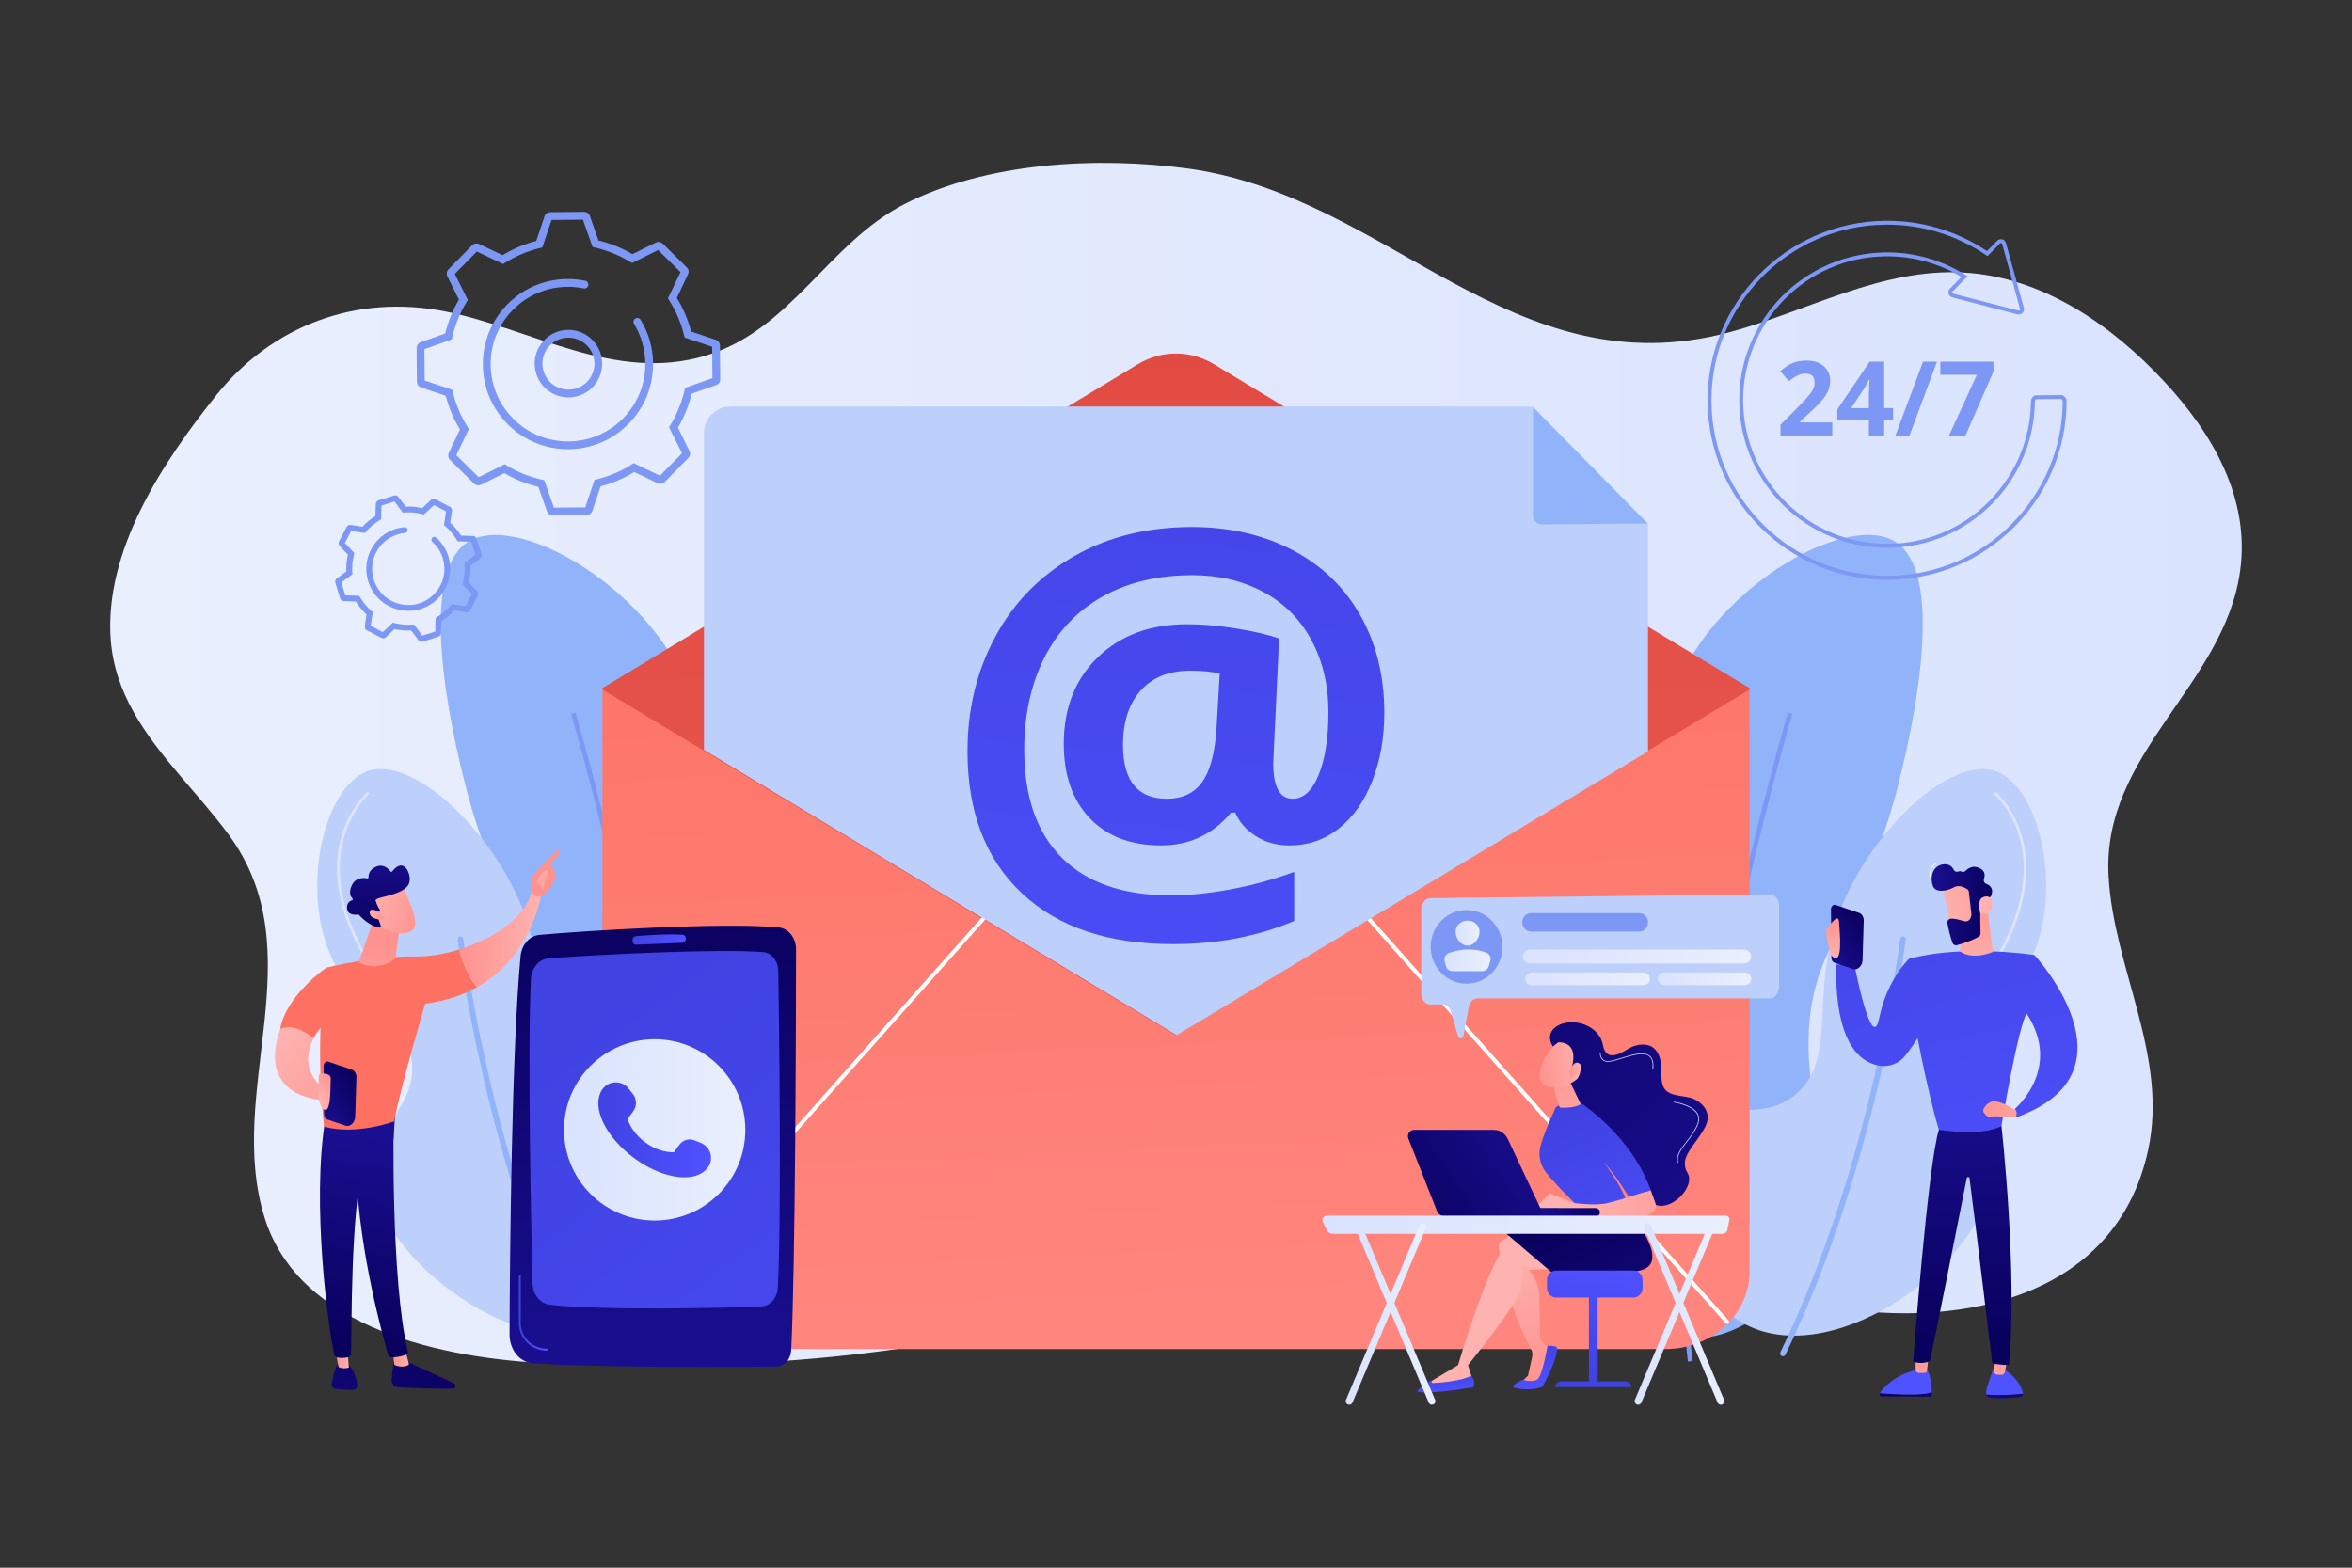 <svg version="1.2" xmlns="http://www.w3.org/2000/svg" viewBox="0 0 2475 1650" width="2475" height="1650">
	<rect x="0" y="0" width="2475" height="1650" fill="#333333" stroke="none"/>
	<title>12084798_20943953-ai</title>
	<defs>
		<linearGradient id="g1" x2="1" gradientUnits="userSpaceOnUse" gradientTransform="matrix(-2243.029,0,0,-1265.758,2359.011,1437.249)">
			<stop offset="0" stop-color="#dae3fe"/>
			<stop offset="1" stop-color="#e9effd"/>
		</linearGradient>
		<linearGradient id="g2" x2="1" gradientUnits="userSpaceOnUse" gradientTransform="matrix(61.776,1467.189,-2437.052,102.611,1426.712,464.717)">
			<stop offset="0" stop-color="#fe7062"/>
			<stop offset="1" stop-color="#ff928e"/>
		</linearGradient>
		<linearGradient id="g3" x2="1" gradientUnits="userSpaceOnUse" gradientTransform="matrix(63.661,1511.961,-2547.701,107.27,1439.215,104.602)">
			<stop offset="0" stop-color="#e1473d"/>
			<stop offset="1" stop-color="#e9605a"/>
		</linearGradient>
		<linearGradient id="g4" x2="1" gradientUnits="userSpaceOnUse" gradientTransform="matrix(597.632,603.35,-376.206,372.641,1418.043,667.694)">
			<stop offset="0" stop-color="#09005d"/>
			<stop offset="1" stop-color="#1a0f91"/>
		</linearGradient>
		<linearGradient id="g5" x2="1" gradientUnits="userSpaceOnUse" gradientTransform="matrix(-35.009,-158.611,66.058,-14.58,1418.643,1506.648)">
			<stop offset="0" stop-color="#ff928e"/>
			<stop offset="1" stop-color="#feb3b1"/>
		</linearGradient>
		<linearGradient id="g6" x2="1" gradientUnits="userSpaceOnUse" gradientTransform="matrix(5.771,50.494,-59.496,6.799,1637.07,1411.293)">
			<stop offset="0" stop-color="#4042e2"/>
			<stop offset="1" stop-color="#4f52ff"/>
		</linearGradient>
		<linearGradient id="g7" x2="1" gradientUnits="userSpaceOnUse" gradientTransform="matrix(-80.172,195.202,-82.606,-33.928,1800.031,1126.707)">
			<stop offset="0" stop-color="#ff928e"/>
			<stop offset="1" stop-color="#feb3b1"/>
		</linearGradient>
		<linearGradient id="g8" x2="1" gradientUnits="userSpaceOnUse" gradientTransform="matrix(102.431,200.343,-261.685,133.794,1673.035,1269.521)">
			<stop offset="0" stop-color="#09005d"/>
			<stop offset="1" stop-color="#1a0f91"/>
		</linearGradient>
		<linearGradient id="g9" x2="1" gradientUnits="userSpaceOnUse" gradientTransform="matrix(2.732,23.909,-105.584,12.067,1523.443,1444.509)">
			<stop offset="0" stop-color="#4042e2"/>
			<stop offset="1" stop-color="#4f52ff"/>
		</linearGradient>
		<linearGradient id="g10" x2="1" gradientUnits="userSpaceOnUse" gradientTransform="matrix(88.051,191.641,-146.855,67.474,1720.685,1142.674)">
			<stop offset="0" stop-color="#4042e2"/>
			<stop offset="1" stop-color="#4f52ff"/>
		</linearGradient>
		<linearGradient id="g11" x2="1" gradientUnits="userSpaceOnUse" gradientTransform="matrix(39.561,96.883,-68.189,27.844,1650.282,1109.283)">
			<stop offset="0" stop-color="#ff928e"/>
			<stop offset="1" stop-color="#feb3b1"/>
		</linearGradient>
		<linearGradient id="g12" x2="1" gradientUnits="userSpaceOnUse" gradientTransform="matrix(51.984,-5.401,5.647,54.351,1614.637,1092.517)">
			<stop offset="0" stop-color="#ff928e"/>
			<stop offset="1" stop-color="#feb3b1"/>
		</linearGradient>
		<linearGradient id="g13" x2="1" gradientUnits="userSpaceOnUse" gradientTransform="matrix(639.405,645.523,-457.131,452.798,1336.094,710.809)">
			<stop offset="0" stop-color="#09005d"/>
			<stop offset="1" stop-color="#1a0f91"/>
		</linearGradient>
		<linearGradient id="g14" x2="1" gradientUnits="userSpaceOnUse" gradientTransform="matrix(14.478,-1.504,1.726,16.61,1649.632,1118.258)">
			<stop offset="0" stop-color="#ff928e"/>
			<stop offset="1" stop-color="#feb3b1"/>
		</linearGradient>
		<linearGradient id="g15" x2="1" gradientUnits="userSpaceOnUse" gradientTransform="matrix(-160.787,-14.307,4.039,-45.393,1815.089,1293.776)">
			<stop offset="0" stop-color="#ff928e"/>
			<stop offset="1" stop-color="#feb3b1"/>
		</linearGradient>
		<linearGradient id="g16" x2="1" gradientUnits="userSpaceOnUse" gradientTransform="matrix(19.73,-124.109,30.754,4.889,1141.193,1369.476)">
			<stop offset="0" stop-color="#4042e2"/>
			<stop offset="1" stop-color="#4f52ff"/>
		</linearGradient>
		<linearGradient id="g17" x2="1" gradientUnits="userSpaceOnUse" gradientTransform="matrix(20.694,-130.174,585.814,93.13,1676.388,1453.988)">
			<stop offset="0" stop-color="#4042e2"/>
			<stop offset="1" stop-color="#4f52ff"/>
		</linearGradient>
		<linearGradient id="g18" x2="1" gradientUnits="userSpaceOnUse" gradientTransform="matrix(21.093,-132.682,325.785,51.792,1654.894,1458.286)">
			<stop offset="0" stop-color="#4042e2"/>
			<stop offset="1" stop-color="#4f52ff"/>
		</linearGradient>
		<linearGradient id="g19" x2="1" gradientUnits="userSpaceOnUse" gradientTransform="matrix(-83.422,27.361,-10.592,-32.294,1701.655,1259.434)">
			<stop offset="0" stop-color="#09005d"/>
			<stop offset="1" stop-color="#1a0f91"/>
		</linearGradient>
		<linearGradient id="g20" x2="1" gradientUnits="userSpaceOnUse" gradientTransform="matrix(145.998,-100.576,147.781,214.522,1439.193,1247.831)">
			<stop offset="0" stop-color="#09005d"/>
			<stop offset="1" stop-color="#1a0f91"/>
		</linearGradient>
		<linearGradient id="g21" x2="1" gradientUnits="userSpaceOnUse" gradientTransform="matrix(428.421,0,0,19.04,1391.502,1279.511)">
			<stop offset="0" stop-color="#dae3fe"/>
			<stop offset="1" stop-color="#e9effd"/>
		</linearGradient>
		<linearGradient id="g22" x2="1" gradientUnits="userSpaceOnUse" gradientTransform="matrix(84.573,0,0,191.174,1416.109,1287.347)">
			<stop offset="0" stop-color="#dae3fe"/>
			<stop offset="1" stop-color="#e9effd"/>
		</linearGradient>
		<linearGradient id="g23" x2="1" gradientUnits="userSpaceOnUse" gradientTransform="matrix(84.573,0,0,191.174,1425.875,1287.346)">
			<stop offset="0" stop-color="#dae3fe"/>
			<stop offset="1" stop-color="#e9effd"/>
		</linearGradient>
		<linearGradient id="g24" x2="1" gradientUnits="userSpaceOnUse" gradientTransform="matrix(84.573,0,0,191.174,1720.146,1287.347)">
			<stop offset="0" stop-color="#dae3fe"/>
			<stop offset="1" stop-color="#e9effd"/>
		</linearGradient>
		<linearGradient id="g25" x2="1" gradientUnits="userSpaceOnUse" gradientTransform="matrix(84.573,0,0,191.174,1729.911,1287.346)">
			<stop offset="0" stop-color="#dae3fe"/>
			<stop offset="1" stop-color="#e9effd"/>
		</linearGradient>
		<clipPath clipPathUnits="userSpaceOnUse" id="cp1">
			<path d="m684.02 755l554.24 334.55 522.62-314.78v-487.35h-1033.34z"/>
		</clipPath>
		<linearGradient id="g26" x2="1" gradientUnits="userSpaceOnUse" gradientTransform="matrix(-113.694,1190.45,-1172.237,-111.955,1527.152,261.245)">
			<stop offset="0" stop-color="#4042e2"/>
			<stop offset="1" stop-color="#4f52ff"/>
		</linearGradient>
		<linearGradient id="g27" x2="1" gradientUnits="userSpaceOnUse" gradientTransform="matrix(156.875,656.311,-551.224,131.756,1983.982,749.693)">
			<stop offset="0" stop-color="#4042e2"/>
			<stop offset="1" stop-color="#4f52ff"/>
		</linearGradient>
		<linearGradient id="g28" x2="1" gradientUnits="userSpaceOnUse" gradientTransform="matrix(2.402,-72.054,96.707,3.224,2093.759,1588.661)">
			<stop offset="0" stop-color="#4042e2"/>
			<stop offset="1" stop-color="#4f52ff"/>
		</linearGradient>
		<linearGradient id="g29" x2="1" gradientUnits="userSpaceOnUse" gradientTransform="matrix(-152.197,119.506,-93.528,-119.113,2193.953,1405.588)">
			<stop offset="0" stop-color="#09005d"/>
			<stop offset="1" stop-color="#1a0f91"/>
		</linearGradient>
		<linearGradient id="g30" x2="1" gradientUnits="userSpaceOnUse" gradientTransform="matrix(8.18,71.389,-57.328,6.569,2087.057,1408.922)">
			<stop offset="0" stop-color="#ff928e"/>
			<stop offset="1" stop-color="#feb3b1"/>
		</linearGradient>
		<linearGradient id="g31" x2="1" gradientUnits="userSpaceOnUse" gradientTransform="matrix(143.087,112.352,-92.004,117.173,1968.195,1441.017)">
			<stop offset="0" stop-color="#09005d"/>
			<stop offset="1" stop-color="#1a0f91"/>
		</linearGradient>
		<linearGradient id="g32" x2="1" gradientUnits="userSpaceOnUse" gradientTransform="matrix(-2.514,-75.431,158.685,-5.29,2018.545,1641.396)">
			<stop offset="0" stop-color="#4042e2"/>
			<stop offset="1" stop-color="#4f52ff"/>
		</linearGradient>
		<linearGradient id="g33" x2="1" gradientUnits="userSpaceOnUse" gradientTransform="matrix(7.474,65.225,-43.896,5.03,2001.238,1419.174)">
			<stop offset="0" stop-color="#ff928e"/>
			<stop offset="1" stop-color="#feb3b1"/>
		</linearGradient>
		<linearGradient id="g34" x2="1" gradientUnits="userSpaceOnUse" gradientTransform="matrix(-8.813,-276.136,116.513,-3.719,2377.599,1404.88)">
			<stop offset="0" stop-color="#09005d"/>
			<stop offset="1" stop-color="#1a0f91"/>
		</linearGradient>
		<linearGradient id="g35" x2="1" gradientUnits="userSpaceOnUse" gradientTransform="matrix(151.665,634.515,-460.06,109.966,2144.881,716.164)">
			<stop offset="0" stop-color="#4042e2"/>
			<stop offset="1" stop-color="#4f52ff"/>
		</linearGradient>
		<linearGradient id="g36" x2="1" gradientUnits="userSpaceOnUse" gradientTransform="matrix(-2.016,90.055,-48.873,-1.094,2139.931,938.456)">
			<stop offset="0" stop-color="#ff928e"/>
			<stop offset="1" stop-color="#feb3b1"/>
		</linearGradient>
		<linearGradient id="g37" x2="1" gradientUnits="userSpaceOnUse" gradientTransform="matrix(153.968,644.151,-331.525,79.243,2298.446,675.343)">
			<stop offset="0" stop-color="#4042e2"/>
			<stop offset="1" stop-color="#4f52ff"/>
		</linearGradient>
		<linearGradient id="g38" x2="1" gradientUnits="userSpaceOnUse" gradientTransform="matrix(72.977,62.334,-47.525,55.64,2079.601,1158.232)">
			<stop offset="0" stop-color="#ff928e"/>
			<stop offset="1" stop-color="#feb3b1"/>
		</linearGradient>
		<linearGradient id="g39" x2="1" gradientUnits="userSpaceOnUse" gradientTransform="matrix(-47.577,35.526,-45.312,-60.682,1985.954,999.011)">
			<stop offset="0" stop-color="#09005d"/>
			<stop offset="1" stop-color="#1a0f91"/>
		</linearGradient>
		<linearGradient id="g40" x2="1" gradientUnits="userSpaceOnUse" gradientTransform="matrix(2.618,42.541,-14.435,.888,1989.033,962.435)">
			<stop offset="0" stop-color="#ff928e"/>
			<stop offset="1" stop-color="#feb3b1"/>
		</linearGradient>
		<linearGradient id="g41" x2="1" gradientUnits="userSpaceOnUse" gradientTransform="matrix(-116.022,30.08,-43.415,-167.457,2158.803,964.967)">
			<stop offset="0" stop-color="#ff928e"/>
			<stop offset="1" stop-color="#feb3b1"/>
		</linearGradient>
		<linearGradient id="g42" x2="1" gradientUnits="userSpaceOnUse" gradientTransform="matrix(-64.382,-10.389,13.52,-83.787,2100.02,915.779)">
			<stop offset="0" stop-color="#09005d"/>
			<stop offset="1" stop-color="#1a0f91"/>
		</linearGradient>
		<linearGradient id="g43" x2="1" gradientUnits="userSpaceOnUse" gradientTransform="matrix(-48.55,-69.082,74.552,-52.394,2149.998,1011.402)">
			<stop offset="0" stop-color="#ff928e"/>
			<stop offset="1" stop-color="#feb3b1"/>
		</linearGradient>
		<linearGradient id="g44" x2="1" gradientUnits="userSpaceOnUse" gradientTransform="matrix(25.232,0,0,26.4,1531.71,968.931)">
			<stop offset="0" stop-color="#dae3fe"/>
			<stop offset="1" stop-color="#e9effd"/>
		</linearGradient>
		<linearGradient id="g45" x2="1" gradientUnits="userSpaceOnUse" gradientTransform="matrix(48.644,0,0,22.801,1519.937,999.354)">
			<stop offset="0" stop-color="#dae3fe"/>
			<stop offset="1" stop-color="#e9effd"/>
		</linearGradient>
		<linearGradient id="g46" x2="1" gradientUnits="userSpaceOnUse" gradientTransform="matrix(240.175,0,0,14.662,1602.497,999.353)">
			<stop offset="0" stop-color="#dae3fe"/>
			<stop offset="1" stop-color="#e9effd"/>
		</linearGradient>
		<linearGradient id="g47" x2="1" gradientUnits="userSpaceOnUse" gradientTransform="matrix(131.228,0,0,13.328,1604.956,1023.531)">
			<stop offset="0" stop-color="#dae3fe"/>
			<stop offset="1" stop-color="#e9effd"/>
		</linearGradient>
		<linearGradient id="g48" x2="1" gradientUnits="userSpaceOnUse" gradientTransform="matrix(98.421,0,0,13.328,1744.386,1023.531)">
			<stop offset="0" stop-color="#dae3fe"/>
			<stop offset="1" stop-color="#e9effd"/>
		</linearGradient>
		<linearGradient id="g49" x2="1" gradientUnits="userSpaceOnUse" gradientTransform="matrix(2.006,527.342,-344.128,1.309,1044.438,926.409)">
			<stop offset="0" stop-color="#09005d"/>
			<stop offset="1" stop-color="#1a0f91"/>
		</linearGradient>
		<linearGradient id="g50" x2="1" gradientUnits="userSpaceOnUse" gradientTransform="matrix(640.284,857.481,-818.058,610.847,342.673,1272.259)">
			<stop offset="0" stop-color="#4042e2"/>
			<stop offset="1" stop-color="#4f52ff"/>
		</linearGradient>
		<linearGradient id="g51" x2="1" gradientUnits="userSpaceOnUse" gradientTransform="matrix(56.189,0,0,10.874,665.572,983.461)">
			<stop offset="0" stop-color="#4042e2"/>
			<stop offset="1" stop-color="#4f52ff"/>
		</linearGradient>
		<linearGradient id="g52" x2="1" gradientUnits="userSpaceOnUse" gradientTransform="matrix(190.808,0,0,190.808,593.477,1093.761)">
			<stop offset="0" stop-color="#dae3fe"/>
			<stop offset="1" stop-color="#e9effd"/>
		</linearGradient>
		<linearGradient id="g53" x2="1" gradientUnits="userSpaceOnUse" gradientTransform="matrix(118.65,0,0,99.885,629.557,1139.222)">
			<stop offset="0" stop-color="#4042e2"/>
			<stop offset="1" stop-color="#4f52ff"/>
		</linearGradient>
		<linearGradient id="g54" x2="1" gradientUnits="userSpaceOnUse" gradientTransform="matrix(30.389,0,0,79.963,545.988,1341.677)">
			<stop offset="0" stop-color="#4042e2"/>
			<stop offset="1" stop-color="#4f52ff"/>
		</linearGradient>
		<linearGradient id="g55" x2="1" gradientUnits="userSpaceOnUse" gradientTransform="matrix(-296.608,322.626,-493.502,-453.703,511.781,1398.107)">
			<stop offset="0" stop-color="#09005d"/>
			<stop offset="1" stop-color="#1a0f91"/>
		</linearGradient>
		<linearGradient id="g56" x2="1" gradientUnits="userSpaceOnUse" gradientTransform="matrix(16.926,0,0,17.163,413.449,1421.21)">
			<stop offset="0" stop-color="#ff928e"/>
			<stop offset="1" stop-color="#feb3b1"/>
		</linearGradient>
		<linearGradient id="g57" x2="1" gradientUnits="userSpaceOnUse" gradientTransform="matrix(38.744,-225.086,84.06,14.469,-212.506,1318.664)">
			<stop offset="0" stop-color="#09005d"/>
			<stop offset="1" stop-color="#1a0f91"/>
		</linearGradient>
		<linearGradient id="g58" x2="1" gradientUnits="userSpaceOnUse" gradientTransform="matrix(-251.737,273.82,-300.158,-275.952,469.71,1361.177)">
			<stop offset="0" stop-color="#09005d"/>
			<stop offset="1" stop-color="#1a0f91"/>
		</linearGradient>
		<linearGradient id="g59" x2="1" gradientUnits="userSpaceOnUse" gradientTransform="matrix(14.614,0,0,22.46,352.448,1417.693)">
			<stop offset="0" stop-color="#ff928e"/>
			<stop offset="1" stop-color="#feb3b1"/>
		</linearGradient>
		<linearGradient id="g60" x2="1" gradientUnits="userSpaceOnUse" gradientTransform="matrix(37.894,-220.145,61.099,10.517,-82.879,1337.92)">
			<stop offset="0" stop-color="#09005d"/>
			<stop offset="1" stop-color="#1a0f91"/>
		</linearGradient>
		<linearGradient id="g61" x2="1" gradientUnits="userSpaceOnUse" gradientTransform="matrix(-152.492,281.688,-181.539,-98.276,318.147,1576.731)">
			<stop offset="0" stop-color="#fe7062"/>
			<stop offset="1" stop-color="#ff928e"/>
		</linearGradient>
		<linearGradient id="g62" x2="1" gradientUnits="userSpaceOnUse" gradientTransform="matrix(86.471,0,0,101.566,483.099,937.435)">
			<stop offset="0" stop-color="#ff928e"/>
			<stop offset="1" stop-color="#feb3b1"/>
		</linearGradient>
		<linearGradient id="g63" x2="1" gradientUnits="userSpaceOnUse" gradientTransform="matrix(-60.931,138.631,-58.723,-25.81,504.283,957.629)">
			<stop offset="0" stop-color="#ff928e"/>
			<stop offset="1" stop-color="#feb3b1"/>
		</linearGradient>
		<linearGradient id="g64" x2="1" gradientUnits="userSpaceOnUse" gradientTransform="matrix(164.881,-188.436,133.685,116.974,454.154,1027.724)">
			<stop offset="0" stop-color="#ff928e"/>
			<stop offset="1" stop-color="#feb3b1"/>
		</linearGradient>
		<linearGradient id="g65" x2="1" gradientUnits="userSpaceOnUse" gradientTransform="matrix(-174.403,322.162,-205.271,-111.124,122.496,1549.067)">
			<stop offset="0" stop-color="#fe7062"/>
			<stop offset="1" stop-color="#ff928e"/>
		</linearGradient>
		<linearGradient id="g66" x2="1" gradientUnits="userSpaceOnUse" gradientTransform="matrix(-18.644,140.864,-105.471,-13.959,427.531,995.733)">
			<stop offset="0" stop-color="#ff928e"/>
			<stop offset="1" stop-color="#feb3b1"/>
		</linearGradient>
		<linearGradient id="g67" x2="1" gradientUnits="userSpaceOnUse" gradientTransform="matrix(-69.024,-24.924,21.392,-59.242,433.353,1012.83)">
			<stop offset="0" stop-color="#ff928e"/>
			<stop offset="1" stop-color="#feb3b1"/>
		</linearGradient>
		<linearGradient id="g68" x2="1" gradientUnits="userSpaceOnUse" gradientTransform="matrix(-0.853,-90.953,92.382,-0.867,367.903,985.936)">
			<stop offset="0" stop-color="#09005d"/>
			<stop offset="1" stop-color="#1a0f91"/>
		</linearGradient>
		<linearGradient id="g69" x2="1" gradientUnits="userSpaceOnUse" gradientTransform="matrix(-17.857,-6.448,3.19,-8.835,399.946,981.205)">
			<stop offset="0" stop-color="#ff928e"/>
			<stop offset="1" stop-color="#feb3b1"/>
		</linearGradient>
		<linearGradient id="g70" x2="1" gradientUnits="userSpaceOnUse" gradientTransform="matrix(-100.862,-80.69,56.954,-71.192,352.604,1227.165)">
			<stop offset="0" stop-color="#ff928e"/>
			<stop offset="1" stop-color="#feb3b1"/>
		</linearGradient>
		<linearGradient id="g71" x2="1" gradientUnits="userSpaceOnUse" gradientTransform="matrix(-47.577,35.526,-45.312,-60.682,399.777,1163.939)">
			<stop offset="0" stop-color="#09005d"/>
			<stop offset="1" stop-color="#1a0f91"/>
		</linearGradient>
		<linearGradient id="g72" x2="1" gradientUnits="userSpaceOnUse" gradientTransform="matrix(-20.925,15.625,-20.124,-26.95,383.052,1178.108)">
			<stop offset="0" stop-color="#ff928e"/>
			<stop offset="1" stop-color="#feb3b1"/>
		</linearGradient>
	</defs>
	<style>
		.s0 { fill: url(#g1) } 
		.s1 { fill: #91b3fa } 
		.s2 { fill: #7d97f4 } 
		.s3 { fill: #bdd0fb } 
		.s4 { fill: #dce5fe } 
		.s5 { fill: #f0f0f0 } 
		.s6 { fill: url(#g2) } 
		.s7 { fill: url(#g3) } 
		.s8 { fill: #ffffff } 
		.s9 { fill: url(#g4) } 
		.s10 { fill: url(#g5) } 
		.s11 { fill: url(#g6) } 
		.s12 { fill: url(#g7) } 
		.s13 { fill: url(#g8) } 
		.s14 { fill: url(#g9) } 
		.s15 { fill: url(#g10) } 
		.s16 { fill: url(#g11) } 
		.s17 { fill: url(#g12) } 
		.s18 { fill: url(#g13) } 
		.s19 { fill: url(#g14) } 
		.s20 { fill: url(#g15) } 
		.s21 { fill: url(#g16) } 
		.s22 { fill: url(#g17) } 
		.s23 { fill: url(#g18) } 
		.s24 { fill: url(#g19) } 
		.s25 { fill: url(#g20) } 
		.s26 { fill: url(#g21) } 
		.s27 { fill: url(#g22) } 
		.s28 { fill: url(#g23) } 
		.s29 { fill: url(#g24) } 
		.s30 { fill: url(#g25) } 
		.s31 { fill: url(#g26) } 
		.s32 { fill: url(#g27) } 
		.s33 { fill: url(#g28) } 
		.s34 { fill: url(#g29) } 
		.s35 { fill: url(#g30) } 
		.s36 { fill: url(#g31) } 
		.s37 { fill: url(#g32) } 
		.s38 { fill: url(#g33) } 
		.s39 { fill: url(#g34) } 
		.s40 { fill: url(#g35) } 
		.s41 { fill: url(#g36) } 
		.s42 { fill: url(#g37) } 
		.s43 { fill: url(#g38) } 
		.s44 { fill: url(#g39) } 
		.s45 { fill: url(#g40) } 
		.s46 { fill: url(#g41) } 
		.s47 { fill: url(#g42) } 
		.s48 { fill: url(#g43) } 
		.s49 { fill: url(#g44) } 
		.s50 { fill: url(#g45) } 
		.s51 { fill: url(#g46) } 
		.s52 { fill: url(#g47) } 
		.s53 { fill: url(#g48) } 
		.s54 { fill: url(#g49) } 
		.s55 { fill: url(#g50) } 
		.s56 { fill: url(#g51) } 
		.s57 { fill: url(#g52) } 
		.s58 { fill: url(#g53) } 
		.s59 { fill: url(#g54) } 
		.s60 { fill: url(#g55) } 
		.s61 { fill: url(#g56) } 
		.s62 { fill: url(#g57) } 
		.s63 { fill: url(#g58) } 
		.s64 { fill: url(#g59) } 
		.s65 { fill: url(#g60) } 
		.s66 { fill: url(#g61) } 
		.s67 { fill: url(#g62) } 
		.s68 { fill: url(#g63) } 
		.s69 { fill: url(#g64) } 
		.s70 { fill: url(#g65) } 
		.s71 { fill: url(#g66) } 
		.s72 { fill: url(#g67) } 
		.s73 { fill: url(#g68) } 
		.s74 { fill: url(#g69) } 
		.s75 { fill: url(#g70) } 
		.s76 { fill: url(#g71) } 
		.s77 { fill: url(#g72) } 
	</style>
	<g id="Illustration">
		<g id="&lt;Group&gt;">
			<path id="&lt;Path&gt;" class="s0" d="m141 750.2c26 46 67.4 84.7 99.3 127.8 92 124.4-3.8 270 38.3 404.1 36.6 116.8 188.8 148.1 300.2 152.9 187.5 8 374.9-4 555.7-54.9 125.5-35.3 251.1-81.5 383.4-84.3 135.2-2.8 262.4 51.4 393 77.1 143.4 28.2 315-2.4 349.6-162.6 21.4-99.2-36.3-190.6-41.7-288.3-7.1-129.3 121.8-200.3 138.5-321.2 10.5-76.3-28.8-144.4-80.1-199.5-54.1-58.2-126.8-109.6-210.3-114.4-87.3-5-165.1 40.8-246.7 62.7-229.2 61.4-359.3-143.6-570.2-172.2-95.1-12.9-212-6.7-298.4 37.5-80.3 41.2-119.2 132.7-209.3 159.5-95.4 28.5-182.6-28.3-273.2-46.5-93.8-18.8-182.5 14.6-241.2 87.7-56.9 70.9-118.4 164.3-111.4 257.9 2.2 28.4 11.4 53.5 24.5 76.7z"/>
			<g id="&lt;Group&gt;">
				<g id="&lt;Group&gt;">
					<path id="&lt;Path&gt;" class="s1" d="m714.8 1406.9c-55.9 11.2-127.3-49.8-150.3-116.4-23.6-68.5 19.8-97.2 19.4-192.3-0.4-108-56.6-124.3-93.7-269.9-8.4-32.9-56.9-223 3.2-258.6 55.6-33 211.8 61.6 239.2 182.6 19.5 86.3-40.8 122.6-17.8 223.1 20.3 88.2 73.4 89.4 93.8 174.5 24.8 103.6-20.3 242.3-93.8 257z"/>
					<path id="&lt;Path&gt;" class="s2" d="m710.8 1433.1c15.1-116.4-14.4-296-41.7-426.1-29.5-140.9-63.1-255.8-63.5-257l-4.6 1.4c0.3 1.1 33.9 115.9 63.4 256.6 27.2 129.8 56.6 308.8 41.6 424.5z"/>
				</g>
				<g id="&lt;Group&gt;">
					<path id="&lt;Path&gt;" class="s3" d="m650.5 1393.9c73.3-38.2 98.4-169.4 56.7-212.1-28.2-28.8-68.6 1.5-107.5-28.3-49.8-38.2-13.2-110-52.3-203.2-33.3-79.2-113.2-154.3-159.8-138.9-48.9 16.1-74.6 135.7-32.9 207.6 27.2 46.8 68.7 49.1 77.7 92.6 10.4 50.5-40.1 73.6-40.3 122.5-0.5 87.9 161.3 210.4 258.4 159.8z"/>
					<path id="&lt;Path&gt;" class="s1" d="m610.9 1427.5q0.6 0 1.3-0.3c1.5-0.7 2.1-2.5 1.4-4-97.3-200.3-125.8-432.7-126.1-435.1-0.2-1.6-1.6-2.8-3.3-2.6-1.6 0.2-2.8 1.7-2.6 3.3 0.3 2.4 28.9 235.8 126.6 437 0.5 1.1 1.6 1.7 2.7 1.7z"/>
					<path id="&lt;Path&gt;" class="s4" d="m411.4 1048.3q0.5 0 0.9-0.3c0.6-0.5 0.7-1.4 0.2-2-30.7-39.4-64.7-98.6-52.4-156.8 7.2-34.7 27.8-52.8 28-53 0.6-0.5 0.6-1.4 0.1-2-0.5-0.6-1.4-0.6-2-0.1-0.9 0.7-21.4 18.9-28.9 54.5-6.9 32.7-3.3 86.9 53 159.2 0.2 0.3 0.7 0.5 1.1 0.5z"/>
					<path id="&lt;Path&gt;" class="s5" d="m657.1 1376.4c0.4 0 0.9-0.2 1.1-0.6 47.2-68.8 63.3-122 47.8-158.1-13.7-32-48.4-38-48.7-38.1-0.8-0.1-1.5 0.4-1.6 1.2-0.2 0.8 0.4 1.5 1.1 1.7 0.4 0 33.5 5.8 46.6 36.4 15 35.1-1 87.3-47.5 155.3-0.5 0.6-0.3 1.5 0.4 2q0.3 0.2 0.8 0.2z"/>
				</g>
			</g>
			<g id="&lt;Group&gt;">
				<g id="&lt;Group&gt;">
					<path id="&lt;Path&gt;" class="s1" d="m1772.2 1406.9c55.9 11.2 127.3-49.8 150.3-116.4 23.7-68.5-19.7-97.2-19.4-192.3 0.4-108 56.6-124.3 93.8-269.9 8.3-32.9 56.9-223-3.3-258.6-55.6-33-211.8 61.6-239.2 182.6-19.5 86.3 40.8 122.6 17.8 223.1-20.2 88.2-73.4 89.4-93.8 174.5-24.7 103.6 20.4 242.3 93.8 257z"/>
					<path id="&lt;Path&gt;" class="s2" d="m1776.2 1433.1c-15-116.4 14.4-296 41.7-426.1 29.6-140.9 63.1-255.8 63.5-257l4.6 1.4c-0.3 1.1-33.8 115.9-63.4 256.6-27.2 129.8-56.5 308.8-41.5 424.5z"/>
				</g>
				<g id="&lt;Group&gt;">
					<path id="&lt;Path&gt;" class="s3" d="m1836.6 1393.9c-73.4-38.2-98.5-169.4-56.8-212.1 28.2-28.8 68.6 1.5 107.6-28.3 49.7-38.2 13.1-110 52.2-203.2 33.3-79.2 113.2-154.3 159.8-138.9 48.9 16.1 74.6 135.7 32.9 207.6-27.1 46.8-68.7 49.1-77.7 92.6-10.4 50.5 40.1 73.6 40.4 122.5 0.5 87.9-161.4 210.4-258.4 159.8z"/>
					<path id="&lt;Path&gt;" class="s1" d="m1876.2 1427.5q-0.7 0-1.3-0.3c-1.5-0.7-2.1-2.5-1.4-4 97.2-200.3 125.7-432.7 126-435.1 0.2-1.6 1.7-2.8 3.3-2.6 1.6 0.2 2.8 1.7 2.6 3.3-0.3 2.4-28.9 235.8-126.6 437-0.5 1.1-1.5 1.7-2.6 1.7z"/>
					<path id="&lt;Path&gt;" class="s4" d="m2075.6 1048.3q-0.4 0-0.8-0.3c-0.7-0.5-0.8-1.4-0.3-2 30.7-39.4 64.7-98.6 52.5-156.8-7.3-34.7-27.8-52.8-28.1-53-0.5-0.5-0.6-1.4-0.1-2 0.5-0.6 1.4-0.6 2-0.1 0.9 0.7 21.5 18.9 29 54.5 6.9 32.7 3.2 86.9-53 159.2-0.3 0.3-0.7 0.5-1.2 0.5z"/>
					<path id="&lt;Path&gt;" class="s5" d="m1830 1376.4c-0.5 0-0.9-0.2-1.2-0.6-47.2-68.8-63.3-122-47.8-158.1 13.7-32 48.4-38 48.7-38.1 0.8-0.1 1.5 0.4 1.7 1.2 0.1 0.8-0.4 1.5-1.2 1.7-0.3 0-33.5 5.8-46.6 36.4-15 35.1 1 87.3 47.5 155.3 0.5 0.6 0.3 1.5-0.3 2q-0.4 0.2-0.8 0.2z"/>
				</g>
			</g>
			<g id="&lt;Group&gt;">
				<path id="&lt;Path&gt;" class="s6" d="m633.9 724.7v613.4c0 45.2 39.7 81.8 88.6 81.8h1030c48.9 0 88.6-36.6 88.6-81.8v-613.4z"/>
				<path id="&lt;Path&gt;" class="s7" d="m1539.9 542.1l-261.8-158.4c-25.5-15.5-55.7-15.5-81.2-0.1l-261.8 158.4-302.4 183 302.4 182.4 302.4 182.5 302.4-182.7 302.4-182.2z"/>
				<g id="&lt;Group&gt;" style="mix-blend-mode: soft-light">
					<g id="&lt;Group&gt;">
						<path id="&lt;Path&gt;" class="s8" d="m657.6 1393.4c-0.5 0-1-0.2-1.4-0.6-0.9-0.7-1-2.1-0.2-3l377.2-424.3c0.7-0.9 2.1-1 3-0.2 0.8 0.8 0.9 2.1 0.1 3l-377.2 424.4c-0.4 0.4-1 0.7-1.5 0.7z"/>
					</g>
					<g id="&lt;Group&gt;">
						<path id="&lt;Path&gt;" class="s8" d="m1817.4 1393.4c-0.5 0-1.1-0.3-1.5-0.7l-377.2-424.4c-0.8-0.9-0.7-2.2 0.1-3 0.9-0.8 2.3-0.7 3 0.2l377.2 424.3c0.8 0.9 0.7 2.3-0.2 3-0.4 0.4-0.9 0.6-1.4 0.6z"/>
					</g>
				</g>
			</g>
			<g id="&lt;Group&gt;">
				<g id="&lt;Group&gt;">
					<g id="&lt;Group&gt;">
						<path id="&lt;Path&gt;" class="s9" d="m1635.4 1103.4c0 0-12.4-14.9 4.5-24.1 16.9-9.2 43.4 0.9 46.8 20.4 3.4 19.6 20.2 8 27.5 3.7 7.3-4.3 27.8-10.1 33 12.2 2 8.8-0.6 20.1 3.2 28.3 5.3 11.3 22.5 8.4 31.9 12.7 12.2 5.7 18.5 16.5 12.2 29.2-9.8 19.6-29 32-18.6 49 10.4 17-31.5 55.2-45.8 19.8-14.4-35.5-36.7-29.5-54.7-31.7-18-2.2-27.2-17.8-22.3-33.7 4.9-15.9-1.5-25.4-8.2-32.1-6.8-6.7-29.4-35.7-9.5-53.7z"/>
						<g id="&lt;Group&gt;">
							<path id="&lt;Path&gt;" class="s10" d="m1609.2 1293.5c0 0-13.5 2.1-28.8 12.3-2.4 1.6-3.7 4.4-3.3 7.2 1.8 14.5 9.3 61.3 34 107 1.4 2.4 1.7 5.2 1.2 7.9l-4.4 20-7.9 7.5h20.5l13.7-37-5.8-1.8c-4.6-1.5-7.7-5.7-7.8-10.4l-0.7-39.7c0.6-17.7-10.8-29.9-10.8-29.9l32.8-1.6z"/>
							<path id="&lt;Path&gt;" class="s11" d="m1591.9 1459c-1.8 2.5 20.2 5.7 31.3 0.4 0 0 15.4-26.9 15.4-40.7 0 0-1.2-2.8-10.2-2.1 0 0-5.2 31.7-10.7 35.3-5.5 3.5-15.3 0.3-15.3 0.3 0 0-7.7 3.2-10.5 6.8z"/>
							<path id="&lt;Path&gt;" class="s12" d="m1637.7 1337.2c-0.1-0.3-35.3-4.3-35.3-4.3 0 0 1.2 10.7-2.4 25.4-3.6 14.7-55.2 78.5-55.2 78.5l5.4 17.2c-16.8 5.8-33.2 6.7-49.4 2.9l33.5-20.1c0 0 31.4-107 50.6-126.1l35.3-12.1z"/>
							<path id="&lt;Path&gt;" class="s13" d="m1716.6 1274.9c0 0 20.2 30.1 21.9 43.9 1.7 13.7-5.5 19.3-26.8 20.2-21.2 0.9-78 0.9-78 0.9l-48.4-41.3c0 0 35.3-12.6 44.5-16.2 9.1-3.6 86.8-7.5 86.8-7.5z"/>
							<path id="&lt;Path&gt;" class="s14" d="m1548.1 1448.2c0 0 5.9 5.6 1.9 11.9 0 0-46.1 8.2-58.7 4.5 0 0 2.6-6 16.7-12.7l-1 0.8c-1.3 1-0.5 3.1 1.1 3 9.3-0.5 28.6-2.2 40-7.5z"/>
						</g>
						<path id="&lt;Path&gt;" class="s15" d="m1661.8 1270.9c0 0-23.6-22.4-35.2-37.3-6.3-8.1-8.2-18.6-5.3-28.4 5.3-17.9 14.7-36.4 15.6-39.3 1.3-4.4 27.7-4.2 27.7-4.2 0 0 52.1 33.8 72.5 91l-23 7.2c0 0-13.5-22.8-27-37.3 0 0 23.3 30.7 24.1 43.2z"/>
						<path id="&lt;Path&gt;" class="s16" d="m1633.7 1141.3c0.2 0.9 7.1 23.8 7.7 24.3 0.5 0.4 15.1 1.2 22-3.5l-11.7-24.4z"/>
						<path id="&lt;Path&gt;" class="s17" d="m1645 1093.2c0 0-12.5 5.3-20.9 23.3-8.5 18-2.2 26.3 5.8 27.5 7.9 1.1 19.8 0.9 32.4-10.7 12.5-11.6-1.1-46.3-17.3-40.1z"/>
						<path id="&lt;Path&gt;" class="s18" d="m1653.8 1123.7c0 0 9.4-26.4-13.9-26.7l-5.5 3.9c0 0-8.6-14.6 5.5-21.6 14-7 35-0.8 41 18.2 6 18.9 2.5 31.2-7.5 40.2-9.9 9.1-14-1.2-14-1.2 0 0 5.4-8.5 3.2-13-2.2-4.5-7.3 0.9-7.3 0.9z"/>
						<path id="&lt;Path&gt;" class="s19" d="m1651.3 1127.9c0 0 4.8-13.6 11.1-8.2 6.4 5.4-5.1 12.6-9.6 14.9z"/>
						<path id="&lt;Path&gt;" class="s20" d="m1613.8 1272.6l17.3-16.7 24 10.1c0 0 23.8 3.7 37.5 0 13.6-3.7 13.6-3.7 13.6-3.7l30.9-9.6 4.9 13.7c1.2 3.5-0.1 7.3-3.1 9.5-2.6 1.9-5.8 4-7.8 4.8-4 1.8-100.1-1.2-100.1-1.2z"/>
					</g>
					<g id="&lt;Group&gt;" style="mix-blend-mode: soft-light">
						<path id="&lt;Path&gt;" class="s3" d="m1739.7 1125.3l-0.9-0.1c0.7-6.6-0.3-10.9-3.3-13.4-5.9-4.8-18-1-28.7 2.3-5.4 1.7-10.6 3.3-14.1 3.5-2.8 0.1-5-0.6-6.6-2.2-2.9-2.9-2.7-7.6-2.7-7.8h0.8c0 0.1-0.2 4.6 2.5 7.2q2.1 2.2 5.9 2c3.5-0.2 8.6-1.8 14-3.5 10.9-3.4 23.2-7.2 29.4-2.1 3.2 2.6 4.4 7.2 3.7 14.1z"/>
					</g>
					<g id="&lt;Group&gt;" style="mix-blend-mode: soft-light">
						<path id="&lt;Path&gt;" class="s3" d="m1765.2 1224c-2-8 3.2-14.7 9.3-22.4 4.3-5.6 9.2-11.9 11.9-19.5 1.2-3.7 1-7-0.8-9.9-5.7-9.2-24.3-11.9-24.5-11.9l0.1-0.8c0.8 0.1 19.2 2.7 25.1 12.2 1.9 3.2 2.2 6.8 0.9 10.6-2.7 7.8-7.7 14.1-12.1 19.8-5.9 7.6-11 14.1-9.1 21.7z"/>
					</g>
				</g>
				<g id="&lt;Group&gt;">
					<path id="&lt;Path&gt;" class="s21" d="m1681.2 1458h-9.2v-98.7h9.2z"/>
					<path id="&lt;Path&gt;" class="s22" d="m1716.6 1459.9h-80c0-3.3 2.7-5.9 6-5.9h68c3.3 0 6 2.6 6 5.9z"/>
					<path id="&lt;Path&gt;" class="s23" d="m1728.5 1355.8c0 5.4-4.5 9.9-9.9 9.9h-80.9c-5.4 0-9.8-4.5-9.8-9.9v-8.8c0-5.4 4.4-9.8 9.8-9.8h80.9c5.4 0 9.9 4.4 9.9 9.8z"/>
				</g>
				<g id="&lt;Group&gt;">
					<path id="&lt;Path&gt;" class="s24" d="m1679.3 1280.5q-0.1 0-0.2 0l-100.5-0.1c-2.5 0-4.5-2.1-4.5-4.5 0-2.5 2-4.6 4.5-4.5l100.5 0.1c2.5 0 4.5 2 4.5 4.5 0 2.4-1.9 4.3-4.3 4.5z"/>
					<path id="&lt;Path&gt;" class="s25" d="m1488.2 1189.2h83.7c6.2 0 11.8 3.6 14.5 9.1l38.7 82.1h-104.1c-4 0-7.5-2.4-9-6.1l-30-76c-1.7-4.4 1.5-9.1 6.2-9.1z"/>
				</g>
				<g id="&lt;Group&gt;">
					<path id="&lt;Path&gt;" class="s26" d="m1819.8 1284.1c0.3-1.1 0-2.3-0.8-3.2-0.8-0.9-2-1.4-3.2-1.4h-419.5c-1.7 0-3.2 0.8-4 2.1-0.9 1.3-1 2.9-0.4 4.3l4.6 9.2c1 2.1 3.3 3.5 5.8 3.5h410.6c2.3 0 4.3-1.6 4.7-3.7z"/>
					<g id="&lt;Group&gt;">
						<path id="&lt;Path&gt;" class="s27" d="m1419.8 1478.5q-0.7 0-1.5-0.3c-1.8-0.8-2.7-3-1.9-4.9l77.2-183.7c0.8-1.9 3-2.8 4.9-1.9 1.8 0.8 2.7 3 1.9 4.9l-77.2 183.6c-0.6 1.5-2 2.3-3.4 2.3z"/>
						<path id="&lt;Path&gt;" class="s28" d="m1506.8 1478.5c-1.5 0-2.8-0.8-3.4-2.3l-77.2-183.6c-0.8-1.9 0-4.1 1.9-4.9 1.9-0.9 4 0 4.8 1.9l77.2 183.7c0.9 1.9 0 4.1-1.9 4.9q-0.7 0.3-1.4 0.3z"/>
						<path id="&lt;Path&gt;" class="s29" d="m1723.8 1478.5q-0.7 0-1.4-0.3c-1.9-0.8-2.8-3-2-4.9l77.3-183.7c0.8-1.9 2.9-2.8 4.8-1.9 1.9 0.8 2.7 3 1.9 4.9l-77.2 183.6c-0.6 1.5-1.9 2.3-3.4 2.3z"/>
						<path id="&lt;Path&gt;" class="s30" d="m1810.8 1478.5c-1.4 0-2.8-0.8-3.4-2.3l-77.2-183.6c-0.8-1.9 0.1-4.1 1.9-4.9 1.9-0.9 4.1 0 4.9 1.9l77.2 183.7c0.8 1.9-0.1 4.1-1.9 4.9q-0.8 0.3-1.5 0.3z"/>
					</g>
				</g>
			</g>
			<g id="&lt;Clip Group&gt;" clip-path="url(#cp1)">
				<g id="&lt;Group&gt;">
					<g id="&lt;Group&gt;">
						<path id="&lt;Path&gt;" class="s3" d="m1613 427.9h-845c-14.9 0-27.2 12.9-27.2 27.8v685.7h993.4v-590.4z"/>
						<path id="&lt;Path&gt;" class="s1" d="m1733.7 551l-110.8 1c-3 0-5.3-1.2-7.4-3.2-2-2.1-2.3-4.9-2.3-7.8v-112.3z"/>
					</g>
					<g id="&lt;Group&gt;">
						<path id="&lt;Compound Path&gt;" fill-rule="evenodd" class="s31" d="m1456.7 750.4q0 38.7-12.4 70.8-12.3 32.1-34.9 50.3-22.6 18.3-52.4 18.3-19.8 0-35.1-9.5-15.4-9.6-22.1-25.1h-4.3q-29 34.6-73.8 34.6-47.5 0-74.9-28.6-27.4-28.6-27.4-78.3 0-56.6 36-91.3 35.9-34.6 94-34.6 23 0 50.8 4.4 27.8 4.4 45.8 10.6l-6.2 131.3q0 37.4 20.5 37.4 17.1 0 27.3-25.1 10.3-25.2 10.3-65.7 0-43.2-18-76.4-18-33.2-50.7-50.6-32.6-17.5-74.5-17.5-54.2 0-94.2 22.3-40 22.3-61.4 64.3-21.3 42.1-21.3 97.1 0 74.1 39.6 113.7 39.6 39.6 114.8 39.6 28.4 0 62.5-6.3 34.1-6.3 67.2-18.4v51.6q-57.5 24.4-127.6 24.4-102 0-159.1-53.7-57.1-53.7-57.1-149.3 0-66.3 29.2-120.4 29.1-54.1 83-84.9 53.8-30.7 123.9-30.7 59.1 0 105.5 24.1 46.5 24.2 71.7 68.8 25.3 44.6 25.3 102.8zm-275 33.6q0 56.7 46.2 56.7 24.1 0 36.8-17.1 12.6-17 15.3-55.4l3.5-59.4q-13.7-2.9-30.9-2.9-33.6 0-52.3 20.9-18.6 21-18.6 57.2z"/>
					</g>
				</g>
			</g>
			<g id="&lt;Group&gt;">
				<g id="&lt;Group&gt;">
					<path id="&lt;Compound Path&gt;" fill-rule="evenodd" class="s2" d="m1796.9 423.5c-1.2-104.2 82.5-189.9 186.7-191.1 38.4-0.5 75.5 10.6 107.3 31.9l10.7-10.9c1.4-1.4 3.4-2 5.3-1.5 1.9 0.5 3.4 2 4 3.9l18.8 68.3c0.5 1.9-0.1 3.9-1.4 5.3-1.4 1.4-3.5 2-5.4 1.5l-68.5-17.9c-1.9-0.5-3.4-1.9-3.9-3.9-0.6-1.9 0-3.9 1.4-5.3l12.1-12.3c-24.1-14.6-51.7-22.1-80-21.7-83.5 0.9-150.6 69.6-149.7 153.1 1 83.4 69.7 150.5 153.2 149.5 39.8-0.4 77.3-16.3 105.5-44.7 28.1-28.3 43.8-65.8 44.2-105.5 0.1-2.9 2.3-6.1 5.5-6.1l26.4-0.3c1.7-0.1 2.9 1.2 3.7 2l0.3 0.3c1.2 1.2 1.6 3.4 1.6 4.6-0.4 49.6-19.9 96.4-55 131.8-35.2 35.3-82 55.1-131.7 55.7-104.2 1.2-189.9-82.6-191.1-186.7zm328.9-98q0-0.1-0.1-0.3l-18.8-68.3c-0.1-0.5-0.5-0.9-1-1-0.5-0.1-1 0-1.4 0.4l-13.1 13.3-1.4-1c-31.4-21.4-68.2-32.6-106.4-32.1-101.9 1.2-183.8 85-182.6 186.9 1.1 101.9 85 183.9 186.9 182.7 48.7-0.6 94.5-19.9 128.9-54.5 34.3-34.6 53.5-80.4 53.8-128.9 0-0.6-0.3-1.5-0.4-1.8l-0.3-0.2c-0.2-0.2-0.7-0.7-0.9-0.8l-26.3 0.3c-0.5 0-1.4 1.1-1.4 2.1-0.4 40.8-16.5 79.2-45.4 108.3-29 29.1-67.5 45.4-108.3 45.9-85.8 1-156.4-67.9-157.4-153.6-1-85.7 68-156.2 153.8-157.2 29.9-0.4 59 7.8 84.3 23.7l2.2 1.3-15.7 16c-0.4 0.3-0.5 0.9-0.4 1.4 0.2 0.5 0.5 0.9 1 1l68.6 17.8c0.5 0.2 1 0 1.3-0.3 0.3-0.3 0.5-0.7 0.5-1.1z"/>
				</g>
				<g id="&lt;Group&gt;">
					<path id="&lt;Compound Path&gt;" class="s2" d="m1928.1 458.5h-54.5v-11.5l19.6-19.7q8.7-8.9 11.3-12.4 2.7-3.4 3.9-6.3 1.1-3 1.1-6.1 0-4.7-2.5-7-2.6-2.3-6.9-2.3-4.6 0-8.8 2.1-4.3 2.1-8.9 5.9l-9-10.6q5.8-4.9 9.6-6.9 3.7-2 8.2-3.1 4.5-1.1 10-1.1 7.3 0 12.9 2.6 5.6 2.7 8.7 7.5 3.1 4.8 3.1 11 0 5.3-1.9 10.1-1.9 4.7-5.9 9.6-3.9 5-13.9 14.1l-10.1 9.5v0.7h34z"/>
					<path id="&lt;Compound Path&gt;" fill-rule="evenodd" class="s2" d="m1992.1 442.3h-9.4v16.2h-16.1v-16.2h-33.2v-11.4l34.1-50.3h15.2v48.9h9.4zm-25.5-12.7v-13.3q0-3.3 0.3-9.5 0.3-6.3 0.4-7.3h-0.4q-2 4.3-4.7 8.5l-14.3 21.6z"/>
					<path id="&lt;Compound Path&gt;" class="s2" d="m2038.3 380.6l-29 77.9h-14.8l29.1-77.9z"/>
					<path id="&lt;Compound Path&gt;" class="s2" d="m2050.9 458.5l29.3-64h-38.4v-13.8h55.9v10.3l-29.5 67.5z"/>
				</g>
			</g>
			<g id="&lt;Group&gt;">
				<g id="&lt;Group&gt;">
					<path id="&lt;Compound Path&gt;" fill-rule="evenodd" class="s2" d="m581.7 542.5c-2.8 0-5.2-1.8-6.1-4.4l-9.1-25.7c-12.6-3-24.6-7.9-35.7-14.4l-24.5 12.1c-2.5 1.2-5.5 0.8-7.5-1.2l-25.2-24.8c-2-2-2.5-5-1.3-7.5l11.7-24.6c-6.7-11.1-11.7-23-15-35.5l-25.8-8.6c-2.7-0.9-4.5-3.4-4.5-6.2l-0.3-35.4c0-2.7 1.7-5.2 4.4-6.2l25.7-9.1c3-12.5 7.9-24.5 14.4-35.7l-12.1-24.4c-1.3-2.5-0.8-5.5 1.2-7.5l24.8-25.2c1.9-2 4.9-2.5 7.4-1.3l24.7 11.7c11-6.7 22.9-11.8 35.4-15l8.7-25.9c0.9-2.6 3.4-4.4 6.1-4.4l35.4-0.3q0.1 0 0.1 0c2.8 0 5.2 1.7 6.1 4.3l9.1 25.8c12.6 3 24.6 7.9 35.7 14.4l24.5-12.1c2.5-1.3 5.5-0.8 7.4 1.1l25.3 24.9c2 1.9 2.5 4.9 1.3 7.4l-11.8 24.7c6.8 11 11.8 22.9 15.1 35.4l25.8 8.7c2.7 0.9 4.5 3.3 4.5 6.1l0.3 35.4c0 2.8-1.7 5.3-4.4 6.2l-25.7 9.1c-3 12.6-7.9 24.6-14.4 35.7l12.1 24.5c1.3 2.4 0.8 5.4-1.2 7.4l-24.8 25.3c-2 2-4.9 2.5-7.5 1.3l-24.6-11.8c-11 6.8-22.9 11.8-35.4 15.1l-8.7 25.8c-0.9 2.7-3.4 4.4-6.1 4.5l-35.5 0.3q0 0 0 0zm-50.6-53.9l2 1.2c11.6 7.1 24.2 12.2 37.4 15.1l2.2 0.5 10.2 28.9 33-0.3 9.7-29 2.2-0.5c13.2-3.2 25.7-8.5 37.2-15.8l1.9-1.2 27.6 13.2 23.2-23.6-13.7-27.4 1.2-1.9c7.1-11.6 12.2-24.2 15.2-37.4l0.5-2.2 28.8-10.2-0.3-33-29-9.8-0.5-2.2c-3.2-13.1-8.5-25.6-15.8-37.1l-1.2-1.9 13.2-27.6-23.5-23.2-27.4 13.6-2-1.1c-11.6-7.1-24.2-12.2-37.4-15.2l-2.2-0.5-10.2-28.8-33 0.3-9.7 29-2.2 0.5c-13.2 3.2-25.7 8.5-37.2 15.7l-1.9 1.2-27.6-13.1-23.2 23.5 13.7 27.4-1.2 2c-7.1 11.6-12.2 24.1-15.2 37.3l-0.5 2.2-28.8 10.3 0.3 33 29 9.7 0.5 2.2c3.2 13.2 8.5 25.7 15.8 37.2l1.2 1.9-13.2 27.6 23.5 23.2zm66.6-15.8c-23.7 0-46-9.1-62.8-25.7-17.1-16.8-26.6-39.2-26.8-63.1-0.2-23.9 9-46.5 25.7-63.6 16.8-17 39.2-26.5 63.1-26.7 6.4-0.1 12.8 0.6 19 1.8 2.2 0.5 3.6 2.7 3.2 4.9-0.5 2.2-2.6 3.6-4.8 3.2-5.7-1.2-11.5-1.8-17.3-1.7-21.7 0.2-42.1 8.8-57.3 24.3-15.3 15.5-23.6 36-23.4 57.7 0.2 21.7 8.8 42.1 24.3 57.3 15.5 15.3 36 23.6 57.7 23.4 21.8-0.2 42.1-8.8 57.4-24.3 15.2-15.5 23.5-36 23.3-57.7-0.1-14.8-4.2-29.2-11.8-41.7-1.2-1.9-0.6-4.5 1.3-5.6 2-1.2 4.5-0.6 5.6 1.3 8.5 13.8 13 29.7 13.1 45.9 0.2 23.9-8.9 46.5-25.7 63.5-16.8 17.1-39.2 26.6-63.1 26.8q-0.4 0-0.7 0zm-30.2-215.9z"/>
					<path id="&lt;Compound Path&gt;" fill-rule="evenodd" class="s2" d="m598.1 418.3c-6.2 0-12.4-1.7-17.9-4.9-8.2-4.8-14-12.5-16.4-21.7-2.4-9.2-1.1-18.7 3.7-26.9 4.8-8.2 12.5-14.1 21.7-16.5 18.9-4.9 38.4 6.5 43.3 25.5 2.4 9.1 1.1 18.7-3.7 26.9-4.8 8.2-12.5 14-21.7 16.4q-4.5 1.2-9 1.2zm-6.9-62c-7 1.8-13 6.3-16.7 12.6-3.6 6.3-4.7 13.7-2.8 20.7 1.8 7.1 6.3 13 12.6 16.7 6.3 3.7 13.7 4.7 20.8 2.9 7-1.8 13-6.3 16.7-12.6 3.6-6.3 4.7-13.7 2.8-20.8-3.8-14.6-18.8-23.3-33.4-19.5z"/>
				</g>
				<g id="&lt;Group&gt;">
					<path id="&lt;Compound Path&gt;" fill-rule="evenodd" class="s2" d="m443.6 675.5c-1.3 0-2.6-0.7-3.4-1.8l-7.4-10.1c-6 0.3-11.9-0.2-17.6-1.5l-9.2 8.6c-1.3 1.2-3.2 1.5-4.8 0.6l-15.1-7.9c-1.6-0.8-2.5-2.6-2.2-4.4l1.8-12.3c-4.3-4-8.1-8.6-11.3-13.6l-12.5-0.4c-1.8 0-3.4-1.2-3.9-2.9l-5.1-16.3c-0.5-1.7 0.1-3.6 1.5-4.7l10.1-7.4c-0.3-5.9 0.3-11.8 1.6-17.6l-8.6-9.1c-1.2-1.3-1.5-3.3-0.7-4.9l7.9-15.1c0.9-1.6 2.6-2.5 4.4-2.2l12.4 1.9c4-4.4 8.6-8.2 13.6-11.3l0.3-12.5c0.1-1.8 1.3-3.4 3-4l16.3-5c1.7-0.6 3.6 0 4.6 1.5l7.5 10.1c5.9-0.3 11.8 0.2 17.5 1.6l9.2-8.6c1.3-1.3 3.2-1.5 4.8-0.7l15.1 7.9c1.6 0.8 2.5 2.6 2.2 4.4l-1.8 12.4c4.4 4 8.2 8.5 11.3 13.5l12.5 0.4c1.8 0 3.4 1.2 3.9 3l5.1 16.2c0.5 1.7-0.1 3.6-1.5 4.7l-10.1 7.4c0.3 5.9-0.3 11.8-1.6 17.6l8.6 9.1c1.2 1.3 1.5 3.3 0.7 4.9l-7.9 15.1c-0.9 1.6-2.6 2.5-4.4 2.2l-12.4-1.9c-4 4.4-8.5 8.2-13.6 11.3l-0.3 12.6c-0.1 1.8-1.3 3.3-3 3.9l-16.2 5.1q-0.7 0.2-1.3 0.2zm-7.9-18.2l8.6 11.7 13.7-4.3 0.4-14.5 1.5-0.9c5.5-3.2 10.4-7.3 14.6-12.2l1.1-1.2 14.4 2.1 6.6-12.7-10-10.5 0.5-1.7c1.6-6.2 2.1-12.6 1.7-18.9l-0.2-1.7 11.7-8.6-4.2-13.7-14.5-0.4-0.9-1.5c-3.3-5.5-7.4-10.4-12.2-14.6l-1.3-1.1 2.2-14.4-12.7-6.6-10.6 9.9-1.6-0.4c-6.2-1.6-12.6-2.2-19-1.7l-1.7 0.1-8.6-11.7-13.7 4.3-0.4 14.5-1.5 0.9c-5.5 3.2-10.4 7.3-14.6 12.2l-1.1 1.3-14.4-2.2-6.6 12.7 10 10.6-0.4 1.6c-1.6 6.2-2.2 12.6-1.8 19l0.2 1.7-11.7 8.6 4.2 13.6 14.6 0.5 0.8 1.4c3.3 5.5 7.4 10.4 12.2 14.6l1.3 1.1-2.2 14.4 12.7 6.7 10.6-10 1.6 0.4c6.3 1.6 12.6 2.2 19 1.7zm-6-14.4c-18.9 0-36.3-12.1-42.2-31-7.3-23.2 5.7-48 28.9-55.3 3.1-0.9 6.2-1.5 9.3-1.8 1.6-0.2 3.1 1.1 3.3 2.7 0.2 1.7-1.1 3.2-2.8 3.4-2.7 0.2-5.3 0.8-7.9 1.6-20 6.2-31.2 27.6-25 47.6 6.3 20 27.7 31.2 47.7 25 20-6.3 31.2-27.7 24.9-47.7-2-6.6-5.8-12.4-10.9-17-1.3-1.1-1.4-3.1-0.3-4.3 1.1-1.3 3.1-1.4 4.3-0.3 6 5.3 10.4 12.1 12.8 19.8 7.2 23.2-5.8 48.1-29 55.3-4.4 1.4-8.8 2-13.1 2zm13.3 26.5q0 0 0 0zm-39-3.5q0 0 0 0zm-15.1-7.9q0 0 0 0zm108.6-31.6q0 0 0 0zm-1.8-57.5q0 0 0 0zm-127.5-10.3q0 0 0 0zm102.4-19.7q0 0 0 0zm-69-8.1q0 0 0 0zm-3.1-0.1zm18-3.2q0 0 0 0z"/>
				</g>
			</g>
			<g id="&lt;Group&gt;">
				<path id="&lt;Path&gt;" class="s32" d="m2009 1009c0 0-23.6 22.4-31.4 62.2-7.8 39.8-26.3-56.2-26.3-56.2h-18.7c0 0-7.1 98.9 45.7 106.7 10.1 1.5 20.2-2.5 26.5-10.5 9.7-12.2 24.7-34 28.3-54.8-3.1-32.7-24.1-47.4-24.1-47.4z"/>
				<path id="&lt;Path&gt;" class="s33" d="m2128.8 1467q0.1-0.4-0.1-0.9c-4.4-17.5-22.5-26.5-22.5-26.5l-8.7 0.7c-5 15.4-8.2 23-7.4 27.2q0 0.2 0.1 0.4c7.2 0.6 21.9 1 38.6-0.9z"/>
				<path id="&lt;Path&gt;" class="s34" d="m2090.2 1467.9c0.4 1.4 1.4 2.5 2.7 2.7 10.3 2.2 26.5 0.5 33.3-0.4 1.5-0.2 2.6-1.6 2.6-3.2-16.7 1.9-31.4 1.5-38.6 0.9z"/>
				<path id="&lt;Path&gt;" class="s35" d="m2113.4 1426l-3.8 18.4c-0.3 1.3-1.3 2.3-2.6 2.5-1.5 0.1-3.7 0.2-5.9-0.1-2-0.3-3.3-2.3-3-4.5l2.7-16.3z"/>
				<path id="&lt;Path&gt;" class="s36" d="m2016.2 1467.7c9.3-0.3 14.1-1.4 16.6-2.4q0 1.4 0 2.9c0 1-0.8 1.8-1.8 1.8l-51-0.3c-1.6 0-2.6-1.9-1.9-3.4 6.7 0.6 23.8 1.8 38.1 1.4z"/>
				<path id="&lt;Path&gt;" class="s37" d="m1978.1 1466.3q0.1-0.2 0.2-0.4c4.5-6.3 16-18.8 38.7-24.3l10.9-0.3c0 0 4.8 8.4 4.9 24-2.5 1-7.3 2.1-16.6 2.4-14.3 0.4-31.4-0.8-38.1-1.4z"/>
				<path id="&lt;Path&gt;" class="s38" d="m2029.9 1424.8c-0.1 0.8-1.6 13.1-2.2 17.9-0.1 1.2-1 2-2 2.2-1.8 0.2-4.8 0.4-7.5-0.1-1.4-0.3-2.4-1.7-2.4-3.3v-19.3z"/>
				<path id="&lt;Path&gt;" class="s39" d="m2106.1 1185.1c0 0 17.4 154.8 7.8 251.6 0 0-11.7 0-17.5-2 0 0-18.1-151.3-23.9-194.6-0.2-1.7-2.6-1.7-2.9-0.1-7.2 36.4-35.6 179.3-38.9 192.8 0 0-9.7 3.9-17.5 0 0 0 15.5-207 27.1-243.8z"/>
				<path id="&lt;Path&gt;" class="s40" d="m2140.9 1005.2c0 0-73.5-11.6-131.5 3.8l3.8 60c0 0 15.5 83.2 27.1 120 0 0 44.5 7.7 65.8-3.9 0 0 17.4-104.5 27.1-119.9 0 0 9.7-40.7 7.7-60z"/>
				<path id="&lt;Path&gt;" class="s41" d="m2089.4 942l7.8 59.8c0 0-20.5 9.4-34.8-0.4l3.1-34.9z"/>
				<path id="&lt;Path&gt;" class="s42" d="m2140.9 1005.2c0 0 114.2 123.8-20.3 171.2v-9.7c0 0 50.3-42.5 11.6-100.6 0 0 4.9-55.1 8.7-60.9z"/>
				<path id="&lt;Path&gt;" class="s43" d="m2119.7 1167.7c0 0-17.5-11.6-25.2-7.7-7.7 3.8-7.7 9.7-7.7 9.7 0 0 3.8 7.7 9.6 5.8 5.8-2 19.4 1.9 25.2 0 0 0 1.9-7.8-1.9-7.8z"/>
				<g id="&lt;Group&gt;">
					<path id="&lt;Path&gt;" class="s44" d="m1931.4 952.4l24.6 8.3c3 0.9 5 3.9 5.2 7.7l-1.2 41c0.4 6.4-4.9 12.1-9.9 10.6l-19.7-6.7c-1.9-0.6-3.2-2.6-3.2-5.1l-0.5-51.1c0-2.9 2.4-5.4 4.7-4.7z"/>
				</g>
				<path id="&lt;Path&gt;" class="s45" d="m1926.7 1005.2c0 0-7.7-24.7-3.8-28.8 4-4.2 11.7-15.6 12.3-6.2 0.5 9.3 5.2 49.7-8.5 35z"/>
				<g id="&lt;Group&gt;">
					<path id="&lt;Path&gt;" class="s46" d="m2044.3 931.9c-0.1 0.7 8.7 47.5 8.7 47.5l26.6-5.6-1.7-45.5c0 0-31.6-8.3-33.6 3.6z"/>
					<path id="&lt;Path&gt;" class="s47" d="m2069.9 935.7c1 0.6 1.7 1.7 1.9 2.9l2.7 23.5q0.1 0.6 0 1.1c-0.4 2-1.9 8.1-8.2 6.2-5.4-1.6-10.4-3-14-2.4-2.1 0.4-3.5 2.5-3.1 4.6 0.8 4.4 2.7 13.2 5.4 20.8 0.7 1.9 2.8 3 4.7 2.4 5.2-1.4 15.2-4.5 22.8-8.9 1.2-0.7 2-2 2-3.4-0.2-6.4-0.6-24.2 0.1-29.2 0.6-4.7 6.3-7.4 9-8.5 1-0.4 1.8-1.2 2.2-2.2 1.2-3.1 2.5-9.4-5.4-12.4-2-0.7-3-2.9-2.3-4.9 1.2-3.6 1.6-8.7-4.9-11.8-6.5-3-11.5 0.1-14.4 3-1.2 1.2-3.2 1.6-4.8 0.7-0.7-0.4-1.5-0.5-2.5 0-2 0.9-4.2 0.2-5.2-1.7-1.6-3.3-4.9-6.7-11.4-5.7-11.9 1.9-13.5 15-10.5 22.8 3 7.7 15.8 5 22.3 1.2 4.8-2.8 10.8 0.1 13.6 1.9z"/>
					<path id="&lt;Path&gt;" class="s48" d="m2083.8 961.2c0 0-3.3-12.9 1.7-16.2 5.1-3.3 12.5-1.4 10.7 8.5-2.2 12.3-12.4 7.7-12.4 7.7z"/>
				</g>
				<path id="&lt;Path&gt;" class="s8" d="m2031.8 924.7c-0.1 0-0.3-0.1-0.4-0.2-4.3-9.3 5.8-16.7 5.9-16.8 0.2-0.1 0.4 0 0.6 0.1 0.1 0.2 0.1 0.5-0.1 0.6-0.1 0.1-9.7 7.1-5.6 15.7 0.1 0.2 0 0.5-0.2 0.6q-0.1 0-0.2 0z"/>
			</g>
			<g id="&lt;Group&gt;">
				<g id="&lt;Group&gt;">
					<path id="&lt;Path&gt;" class="s3" d="m1872.1 953.7v84.6c0 6.9-4.2 12.5-9.4 12.5h-308.1c-4.3 0-8.1 3.9-9.1 9.5l-5.5 29.4c-0.8 3.9-4.8 4.2-5.9 0.5l-7.1-24.9c-1.4-4.9-4.9-8.1-8.8-8.1h-13.3c-5.1 0-9.3-5.5-9.3-12.4v-87c0-6.8 4.1-12.4 9.3-12.5l357.7-4c5.3-0.1 9.5 5.5 9.5 12.4z"/>
					<g id="&lt;Group&gt;">
						<path id="&lt;Path&gt;" class="s2" d="m1505.5 996.6c0 21.4 16.9 38.7 37.8 38.7 20.8 0 37.7-17.3 37.7-38.7 0-21.5-16.9-38.8-37.7-38.8-20.9 0-37.8 17.3-37.8 38.8z"/>
						<g id="&lt;Group&gt;">
							<path id="&lt;Path&gt;" class="s49" d="m1556.9 980.8c0 7-5.6 14.5-12.6 14.5-6.9 0-12.6-7.5-12.6-14.5 0-6.9 5.7-11.9 12.6-11.9 7 0 12.6 5 12.6 11.9z"/>
							<path id="&lt;Path&gt;" class="s50" d="m1528.7 1022.2h30.8c3.2 0 6.1-2.1 7.1-5.2l1.6-5.2c1.2-3.8-0.7-7.9-4.5-9.3-12.5-4.6-25.5-4-38.7 0.4-3.8 1.3-5.8 5.3-4.8 9l1.3 4.8c0.9 3.2 3.8 5.5 7.2 5.5z"/>
						</g>
					</g>
					<g id="&lt;Group&gt;">
						<path id="&lt;Path&gt;" class="s51" d="m1842.7 1006.7c0 4-3.4 7.3-7.7 7.3h-224.9c-4.2 0-7.6-3.3-7.6-7.3 0-4.1 3.4-7.3 7.6-7.3h224.9c4.3 0 7.7 3.2 7.7 7.3z"/>
						<path id="&lt;Path&gt;" class="s52" d="m1736.2 1030.2c0 3.7-3 6.7-6.7 6.7h-117.9c-3.7 0-6.6-3-6.6-6.7 0-3.7 2.9-6.7 6.6-6.7h117.9c3.7 0 6.7 3 6.7 6.7z"/>
						<path id="&lt;Path&gt;" class="s53" d="m1842.8 1030.2c0 3.7-3 6.7-6.7 6.7h-85c-3.7 0-6.7-3-6.7-6.7 0-3.7 3-6.7 6.7-6.7h85c3.7 0 6.7 3 6.7 6.7z"/>
					</g>
					<path id="&lt;Path&gt;" class="s2" d="m1734.1 971.1c0 5.2-4.2 9.4-9.3 9.4h-113.6c-5.1 0-9.3-4.2-9.3-9.4v-0.7c0-5.2 4.2-9.4 9.3-9.4h113.6c5.1 0 9.3 4.2 9.3 9.4z"/>
				</g>
			</g>
			<g id="&lt;Group&gt;">
				<g id="&lt;Group&gt;">
					<path id="&lt;Path&gt;" class="s54" d="m837.7 999.4c-0.1 74.3-0.7 330.8-5.1 421.6-0.5 9.6-7.2 17.2-15.5 17.3-40.7 0.6-189.9 1.3-256.4-3.5-13.9-0.9-24.6-14.3-24.5-30.6 0.3-78 2.1-297.5 11.6-397.8 1.1-12 9.4-21.4 19.7-22.4 44.5-4.2 194.5-13.6 251.9-7.9 10.4 1 18.3 11.1 18.3 23.3z"/>
					<path id="&lt;Path&gt;" class="s55" d="m819 1021.8c0.9 60 3.4 259.7-0.5 333.4-0.5 10.8-8 19.4-17.2 19.8-38 1.8-167.5 4.6-223-1.8-10-1.2-17.6-10.8-17.9-22.6-1.5-61.2-5.4-247.2-1.7-320.1 0.6-11.7 8.5-21 18.4-21.8 41.1-3.4 178.8-10.6 226-6.6 8.9 0.8 15.8 9.3 15.9 19.7z"/>
					<path id="&lt;Path&gt;" class="s56" d="m721.8 988.1c-0.1 2.3-1.7 4.2-3.6 4.2-9.6 0.4-36.7 1.5-48.8 2-2.4 0.1-4.3-2.4-3.7-5.1v-0.5c0.4-1.9 1.8-3.3 3.4-3.4 8.2-0.7 32.9-2.6 49.2-1.5 2 0.1 3.5 2 3.5 4.3z"/>
				</g>
				<g id="&lt;Group&gt;">
					<path id="&lt;Path&gt;" class="s57" d="m784.3 1189.2c0 52.7-42.7 95.4-95.4 95.4-52.7 0-95.4-42.7-95.4-95.4 0-52.7 42.7-95.4 95.4-95.4 52.7 0 95.4 42.7 95.4 95.4z"/>
					<path id="&lt;Path&gt;" class="s58" d="m747.6 1214.1c-1.5-5.1-5.2-9.2-10.1-11.2l-6.9-2.7c-5.5-2.2-11.8-0.4-15.4 4.3l-6.1 8.2c-9.6 0.3-20.7-3.3-30.5-10.6-9.2-6.9-15.6-15.9-18.3-24.6-0.1-0.1 0-0.3 0.1-0.3 0.1-0.1 0.2-0.1 0.3 0l5.5-7.4c4.1-5.5 4-13-0.2-18.4l-4.6-5.7c-3.3-4.2-8.4-6.6-13.7-6.5-5.3 0.1-10.3 2.6-13.5 6.9-1.7 2.2-2.9 4.7-3.6 7.4-5.1 17.9 9.3 44.9 35.9 64.8 26.5 19.9 56.5 26.1 72.2 16.2 2.4-1.5 4.4-3.4 6.1-5.6 3.2-4.2 4.2-9.7 2.8-14.8z"/>
				</g>
				<g id="&lt;Group&gt;">
					<path id="&lt;Path&gt;" class="s59" d="m575.3 1421.6c-16 0-29.3-13-29.3-29.1v-49.8c0-0.5 0.4-1 1-1 0.6 0 1 0.5 1 1v49.8c0 14.9 12.4 27 27.3 27 0.6 0 1.1 0.5 1.1 1.1 0 0.6-0.5 1-1.1 1z"/>
				</g>
			</g>
			<g id="&lt;Group&gt;">
				<g id="&lt;Group&gt;">
					<path id="&lt;Path&gt;" class="s60" d="m415.1 1429.8c0 0-2 11.2-3 22.3-0.4 4.3 3 8 7.3 8.2 14.7 0.6 46.2 1.8 57.5 1.3 1.7-0.1 2.9-1.8 2.2-3.4-0.5-1.3-1.5-2.4-2.8-3l-52-23.9z"/>
					<path id="&lt;Path&gt;" class="s61" d="m413.4 1423.3l1.6 13.3c0 0 9.1 4.3 15.4-0.5l-3.8-14.9z"/>
					<path id="&lt;Path&gt;" class="s62" d="m414.6 1172c-0.6 3.5-3.6 174.2 14.6 250.7 0.3 1.2-0.3 2.5-1.5 3-2.8 1.1-8.3 2.8-14.9 3-2 0.1-3.8-1.3-4.4-3.2-5.2-17.8-30.2-106.7-33.5-191.6-3.6-94.9 0-3.2 0-3.2l2.2-58.7z"/>
					<path id="&lt;Path&gt;" class="s63" d="m355.2 1435.7c0 0-3.1 5.6-6.2 20.6-0.5 2.7 1.4 5.3 4.1 5.6 4.9 0.4 12.4 1.1 18.4 1 2.7 0 4.9-2.4 4.5-5.2-0.6-5.4-2.7-14.4-9.1-21.4z"/>
					<path id="&lt;Path&gt;" class="s64" d="m352.4 1418.5l3.8 20.2c0 0 3.6 2.7 10.9 0.7l-1.8-21.7z"/>
					<path id="&lt;Path&gt;" class="s65" d="m342.4 1177.3c-14.9 90 3.3 222.5 9.4 248.5 0.4 1.5 1.7 2.8 3.3 3 2.7 0.5 7.2 0.8 11.6-0.4 1.6-0.5 2.6-1.9 2.7-3.5 0.8-20.9-0.7-149.6 13.2-200.5 0.7-2.6 2.3-4.8 4.5-6.4l27-19.2 2-31z"/>
					<g id="&lt;Group&gt;">
						<path id="&lt;Path&gt;" class="s66" d="m437.5 1006.7c-44.7-0.8-94 11.7-94 11.7-13.4 77.8-2.4 167.5-2.4 167.5 34.6 9.1 73.7-5.6 73.7-5.6 5.7-32.5 32.6-124 32.6-124 21.8-2.7 39.8-9 54.6-17.3-11.3-13.1-16.6-29.8-18.9-39.6-15.8 4.9-31.8 7.5-45.6 7.3z"/>
						<path id="&lt;Path&gt;" class="s67" d="m569.6 940.8c-4.4-5.3-10-2.8-10-2.8-6.6 27.8-41.1 50.4-76.5 61.4 2.3 9.8 7.6 26.5 18.9 39.6 58.9-33.1 67.6-98.2 67.6-98.2z"/>
					</g>
					<g id="&lt;Group&gt;">
						<path id="&lt;Path&gt;" class="s68" d="m568.5 942.2c0.5 1.4-4.9 3.7-8-2.3-0.1-2.9-1.8-15.1-0.1-17.5 9.1-12.4 26.8-28 26.8-28 2.9 3 0.5 5.9 0.5 5.9l-8.6 8.9c1.8 3.2 4 6 5 9.9 0.8 2.9 0.3 6.1-1.2 8.8-1.5 2.7-3.5 6.3-5.5 9-3.7 5.2-8.9 5.3-8.9 5.3z"/>
						<path id="&lt;Path&gt;" class="s69" d="m575.4 915l-7.9 6.6-2.4 6.6 7 7.7c0 0 2.3-13.1 4-15.9 1.8-2.8 0.9-4.2-0.7-5z"/>
					</g>
					<path id="&lt;Path&gt;" class="s70" d="m360.6 1061.7l-17.1-43.3c0 0-41.8 28.4-48.7 64.4 7.9 0.6 21.2 2.7 35.2 9.8 6.4-14.2 30.6-30.9 30.6-30.9z"/>
					<path id="&lt;Path&gt;" class="s71" d="m392.2 970.4l-14.2 41.1c-0.2 0.7 0 1.5 0.7 1.8 3.8 2.2 17.8 8.3 34.7-2.3 1.7-1.1 2.9-3 3.2-5l4.6-35.6z"/>
					<g id="&lt;Group&gt;">
						<path id="&lt;Path&gt;" class="s72" d="m423.2 932.3c0 0 15.6 29.4 13.6 41.3-2 11.8-21.4 11-38.3 1.3l-11.8-31.7z"/>
						<path id="&lt;Path&gt;" class="s73" d="m399.3 959.4c0.7-0.4 0.9-1.2 0.5-1.8-1.3-1.9-3.6-5.8-4.3-9.2 0 0-2.9-1.8 7.1-4.2 10-2.4 24.8-6.1 27.9-14.6 3.1-8.2-4.9-29-17.7-12.5-0.5 0.7-1.4 0.7-1.9 0-2.1-2.7-7.6-8.3-15.2-4.9-7.2 3.2-8 8.4-7.9 11.1 0.1 0.7-0.6 1.4-1.4 1.2-3.6-0.7-12.3-1.3-16.3 7.6-3.3 7.3-1.2 11.5 0.8 13.5 0.6 0.7 0.3 1.7-0.5 2-2.4 0.7-5.5 2.8-5.2 8.3 0.5 7.7 9.1 7 11.5 6.7 0.4-0.1 0.8 0.1 1.1 0.4 2.1 2.3 11.5 12.1 21.8 13.3 0.8 0.1 1.5-0.8 1.2-1.6l-4.4-12.9c-0.2-0.6 0.1-1.2 0.7-1.5z"/>
						<path id="&lt;Path&gt;" class="s74" d="m401 961.2c0 0-11.1-7.7-11.9-1.2-0.8 6.4 10 9.3 15.4 6.9z"/>
					</g>
					<path id="&lt;Path&gt;" class="s75" d="m295.1 1083.1c0 0-28.5 65 41.3 74.5l9.5-7.9c0 0-34.9-19-15.9-57.1 0 0-20.6-17.4-34.9-9.5z"/>
				</g>
				<g id="&lt;Group&gt;">
					<g id="&lt;Group&gt;">
						<path id="&lt;Path&gt;" class="s76" d="m345.2 1117.3l24.6 8.3c3 0.9 5 3.9 5.3 7.7l-1.3 41c0.4 6.4-4.9 12.1-9.9 10.6l-19.7-6.7c-1.9-0.6-3.2-2.6-3.2-5.1l-0.5-51c0-3 2.5-5.4 4.7-4.8z"/>
					</g>
					<path id="&lt;Path&gt;" class="s77" d="m338.9 1165.9c-0.7-0.7-5.3-9.1-4.1-20.3 1.2-11.3-1-16.3 4.2-15.9 5.3 0.4 9.6 1.3 9 6.8-0.6 5.6 1.1 40.7-9.1 29.4z"/>
				</g>
			</g>
		</g>
	</g>
</svg>